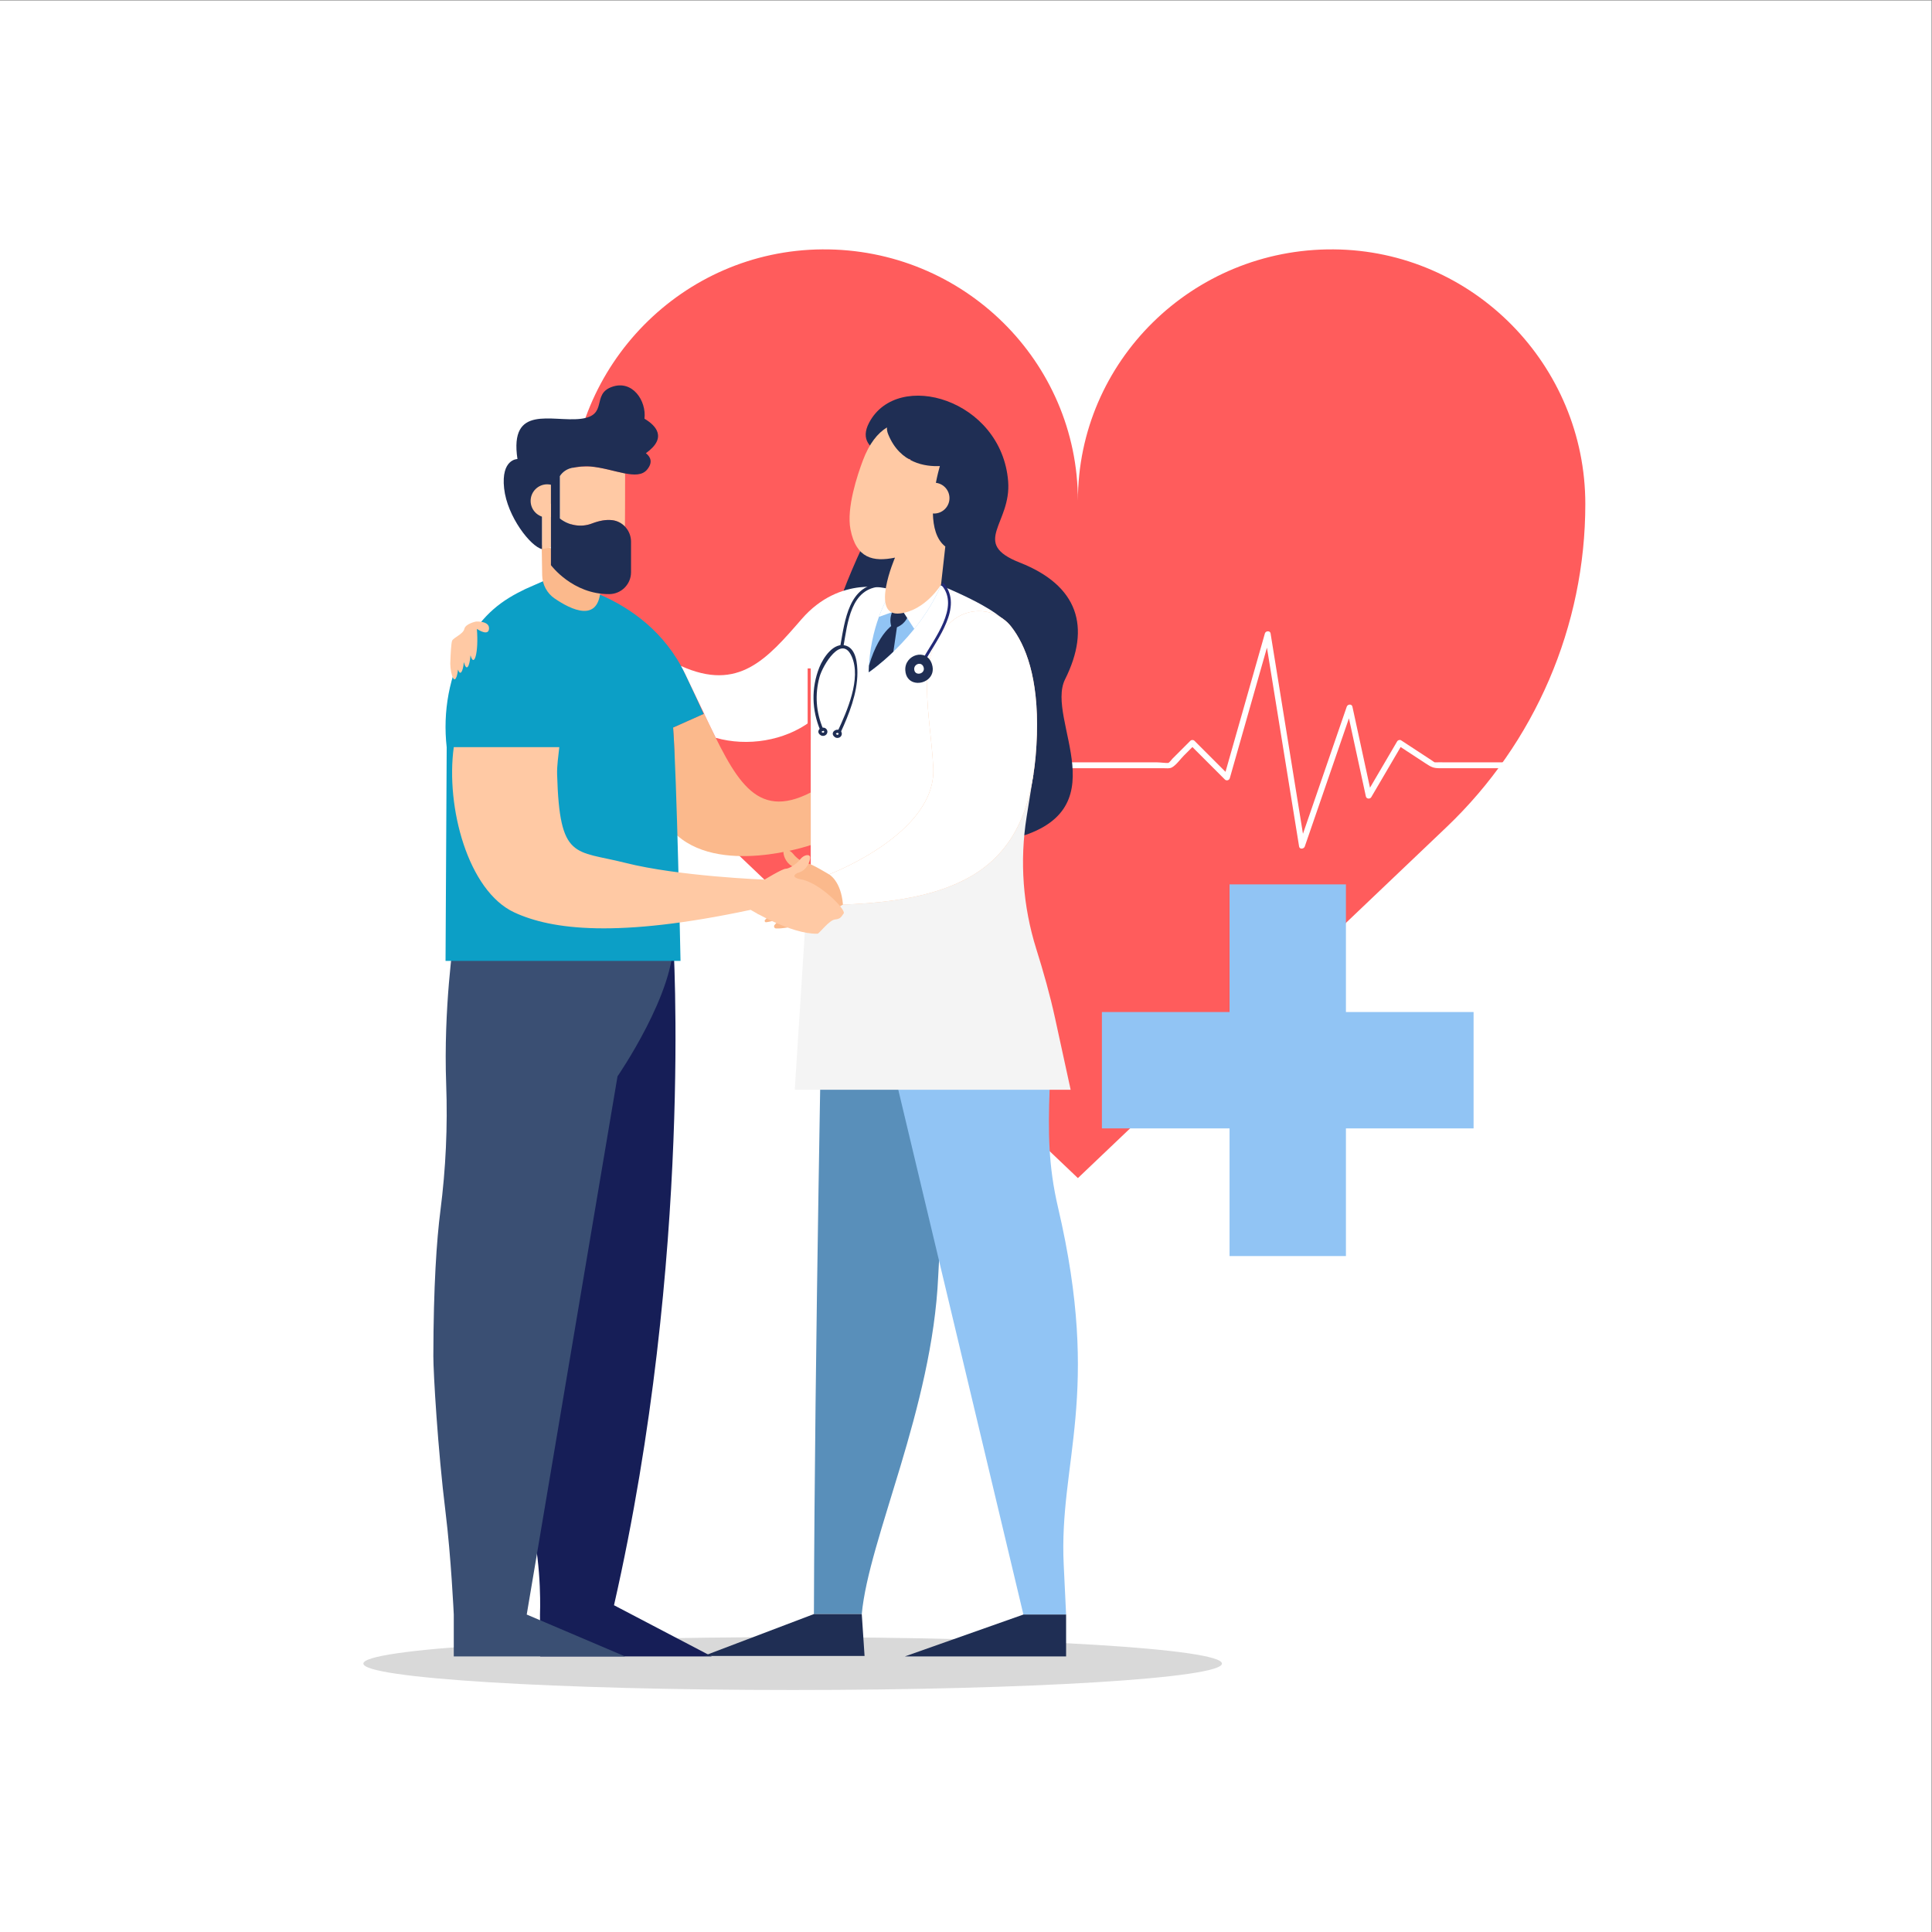 <?xml version="1.0" encoding="UTF-8" standalone="no"?>
<!-- Created with Inkscape (http://www.inkscape.org/) -->

<svg
   version="1.1"
   id="svg2"
   width="1106.547"
   height="1106.547"
   viewBox="0 0 1106.547 1106.547"
   sodipodi:docname="patient-heart.svg"
   inkscape:version="1.2.1 (9c6d41e410, 2022-07-14)"
   xmlns:inkscape="http://www.inkscape.org/namespaces/inkscape"
   xmlns:sodipodi="http://sodipodi.sourceforge.net/DTD/sodipodi-0.dtd"
   xmlns="http://www.w3.org/2000/svg"
   xmlns:svg="http://www.w3.org/2000/svg">
  <rect x="0" y="0" width="1106.547" height="1106.547" fill="#808080" stroke="none"/>
  <defs
     id="defs6" />
  <sodipodi:namedview
     id="namedview4"
     pagecolor="#ffffff"
     bordercolor="#000000"
     borderopacity="0.25"
     inkscape:showpageshadow="2"
     inkscape:pageopacity="0.0"
     inkscape:pagecheckerboard="0"
     inkscape:deskcolor="#d1d1d1"
     showgrid="false"
     inkscape:zoom="0.65428779"
     inkscape:cx="554.03754"
     inkscape:cy="554.03754"
     inkscape:window-width="2560"
     inkscape:window-height="1009"
     inkscape:window-x="0"
     inkscape:window-y="0"
     inkscape:window-maximized="1"
     inkscape:current-layer="g10">
    <inkscape:page
       x="0"
       y="0"
       id="page8"
       width="1106.547"
       height="1106.547" />
  </sodipodi:namedview>
  <g
     id="g10"
     inkscape:groupmode="layer"
     inkscape:label="Page 1"
     transform="matrix(1.333,0,0,-1.333,0,1106.547)">
    <g
       id="g12"
       transform="scale(0.1)">
      <path
         d="M 8299.08,0 H 0 V 8299.08 H 8299.08 V 0"
         style="fill:#ffffff;fill-opacity:1;fill-rule:nonzero;stroke:none"
         id="path14" />
      <path
         d="m 5729.76,7229.69 c -605.85,4.45 -1098.39,-481.02 -1098.39,-1080.51 0,599.49 -492.53,1084.96 -1098.38,1080.51 -601.07,-4.42 -1081.85,-498.27 -1081.85,-1094.08 v 0 c 0,-524.23 215.59,-1025.8 597.01,-1388.94 L 4631.37,3239.3 6214.59,4746.67 c 381.43,363.14 597.01,864.71 597.01,1388.94 v 0 c 0,595.81 -480.78,1089.66 -1081.84,1094.08"
         style="fill:#ff5c5c;fill-opacity:1;fill-rule:nonzero;stroke:none"
         id="path16" />
      <path
         d="m 6331.49,3952.8 h -548.5 v 548.51 H 5283.01 V 3952.8 H 4734.5 v -499.98 h 548.51 v -548.51 h 499.98 v 548.51 h 548.5 v 499.98"
         style="fill:#91c4f4;fill-opacity:1;fill-rule:nonzero;stroke:none"
         id="path18" />
      <path
         d="m 4156.02,5000.37 c 207.5,0 415,0 622.5,0 51.66,0 103.32,0 154.97,0 22.18,0 44.37,0 66.56,0 12.74,0 25.27,-2.35 36.31,3.99 18.1,10.4 35.53,35.54 50.14,50.15 15.27,15.26 30.53,30.52 45.79,45.78 -5.95,0 -11.9,0 -17.86,0 49.5,-49.49 98.98,-98.97 148.47,-148.46 6.76,-6.76 18.51,-3.55 21.1,5.57 51.15,179.71 102.3,359.42 153.44,539.13 7.26,25.49 14.51,50.98 21.77,76.47 -8.12,0 -16.23,0 -24.36,0 43,-265.96 86,-531.92 129,-797.88 5.98,-37.06 11.98,-74.12 17.97,-111.18 2.15,-13.32 20.7,-10.6 24.35,0 59.68,173.22 119.37,346.43 179.04,519.64 8.56,24.84 17.11,49.67 25.67,74.49 -8.12,0 -16.23,0 -24.35,0 27.4,-126.35 54.82,-252.71 82.22,-379.06 2.35,-10.84 17.79,-12.02 23.08,-3.02 44.31,75.62 88.64,151.24 132.96,226.86 -5.76,-1.51 -11.52,-3.02 -17.27,-4.53 39.16,-25.64 78.31,-51.28 117.47,-76.92 24.71,-16.18 33.38,-21.03 61.84,-21.03 111.98,0 223.96,0 335.93,0 35.67,0 71.32,0 106.98,0 16.25,0 16.27,25.25 0,25.25 -85.96,0 -171.91,0 -257.86,0 -54.09,0 -108.18,0 -162.26,0 -14.22,0 -28.59,0.57 -42.79,0 -5.89,-0.24 -7.79,2.04 0.12,-1.54 -5.24,2.37 -10.19,6.67 -15.01,9.82 -43.89,28.74 -87.79,57.48 -131.68,86.22 -5.71,3.74 -13.95,1.13 -17.27,-4.53 -44.33,-75.62 -88.64,-151.24 -132.97,-226.85 7.69,-1.01 15.38,-2.01 23.08,-3.02 -27.41,126.36 -54.82,252.71 -82.22,379.07 -2.81,12.98 -20.57,10.98 -24.35,0 -59.68,-173.21 -119.36,-346.43 -179.04,-519.65 -8.56,-24.82 -17.11,-49.66 -25.67,-74.49 8.12,0 16.24,0 24.35,0 -43,265.96 -85.99,531.92 -128.99,797.87 -5.99,37.06 -11.99,74.13 -17.97,111.19 -2.08,12.86 -21.18,11.15 -24.36,0 -51.14,-179.71 -102.28,-359.42 -153.43,-539.13 -7.26,-25.49 -14.52,-50.98 -21.76,-76.47 7.03,1.86 14.06,3.72 21.09,5.58 -49.48,49.48 -98.97,98.97 -148.46,148.46 -4.82,4.82 -13.02,4.83 -17.86,0 -14.48,-14.49 -28.97,-28.98 -43.46,-43.47 -11.05,-11.04 -22.09,-22.09 -33.14,-33.13 -4.54,-4.55 -12.4,-16.53 -18.47,-18.48 -4.24,-1.36 -36.17,2.55 -47.29,2.55 -22.79,0 -45.59,0 -68.39,0 -48.91,0 -97.83,0 -146.75,0 -200.3,0 -400.6,0 -600.91,0 -16.25,0 -16.27,-25.25 0,-25.25 v 0"
         style="fill:#ffffff;fill-opacity:1;fill-rule:nonzero;stroke:none"
         id="path20" />
      <path
         d="m 5250.31,1153.36 c 0,-62.73 -825.81,-113.58 -1844.49,-113.58 -1018.69,0 -1844.49,50.85 -1844.49,113.58 0,62.72 825.8,113.57 1844.49,113.57 1018.68,0 1844.49,-50.85 1844.49,-113.57"
         style="fill:#d9d9d9;fill-opacity:1;fill-rule:nonzero;stroke:none"
         id="path22" />
      <path
         d="m 2638.18,1404.01 c 341.82,1501.74 254.16,2862.7 254.16,2862.7 0,0 8.07,362.83 -551.73,-1092.7 -179.56,-466.86 -144.33,-1047.64 -55,-1428.26 43.63,-185.94 34.54,-381.74 34.54,-381.74 l 1.11,-180 h 736.95 l -420.03,220"
         style="fill:#161e57;fill-opacity:1;fill-rule:nonzero;stroke:none"
         id="path24" />
      <path
         d="m 2653.28,3676.51 c 0,0 250.3,362.9 239.06,590.2 h -942.61 c 0,0 -44.7,-297.44 -32.62,-624.18 6.71,-181.38 -1.73,-362.95 -24.78,-542.99 -16.26,-127.02 -29.78,-323.29 -30.38,-625.38 -0.14,-69.98 18.95,-399.96 52.38,-670.15 23.91,-193.16 35.4,-440 35.4,-440 v -180 h 736.18 l -422.75,180 390.12,2312.5"
         style="fill:#3a4f73;fill-opacity:1;fill-rule:nonzero;stroke:none"
         id="path26" />
      <path
         d="m 3534.1,4172.49 c 0,0 -33.75,-1696.38 -36.95,-2806.38 h 205.6 c 29.93,324.37 303.18,883.5 328.41,1451.35 29.68,667.75 266.61,1034.29 266.61,1274.18 0,500 -246.17,-15.53 -244.67,244.47 1.56,273.05 -546.76,-149.99 -519,-163.62"
         style="fill:#598fba;fill-opacity:1;fill-rule:nonzero;stroke:none"
         id="path28" />
      <path
         d="m 4357.37,4266.71 c 0,0 164.52,-321.07 152.44,-647.8 -6.71,-181.38 -5.27,-328.37 36.07,-505.1 188.62,-806.65 3.11,-1092.84 24.53,-1535.24 6.33,-130.8 10.3,-214.56 10.3,-214.56 h -183.44 l -680.11,2852.5 c 0,0 -240.31,-177.1 -229.06,50.2 h 869.27"
         style="fill:#91c4f4;fill-opacity:1;fill-rule:nonzero;stroke:none"
         id="path30" />
      <path
         d="m 3912.27,6328.66 c 0,0 -255.89,9.04 -177.8,156.67 122.43,231.46 569.28,100 597.22,-252.23 14.51,-182.84 -164,-265.05 50.19,-349.27 250,-98.32 306.66,-276.44 194.39,-501.44 -86.92,-174.2 248.94,-575.23 -237.91,-688.1 -598.76,-138.82 -618.93,-158.39 -791.39,305.85 -185.09,498.22 365.3,1328.52 365.3,1328.52"
         style="fill:#1f2e54;fill-opacity:1;fill-rule:nonzero;stroke:none"
         id="path32" />
      <path
         d="m 3025.05,5234.51 -132.91,-59.32 c 15.28,-194.35 0.31,-447.29 0.31,-447.29 188.38,-196.01 590.97,-57.79 590.97,-57.79 l 0.37,226.24 c -241.38,-124.05 -326.01,61.81 -458.74,338.16"
         style="fill:#fbb98c;fill-opacity:1;fill-rule:nonzero;stroke:none"
         id="path34" />
      <path
         d="m 2892.14,5175.19 131.18,58.54 c -24.42,53.61 -50.14,110.75 -78.48,170 -175.86,367.7 -596.22,406.85 -596.22,406.85 l -92.07,-40.57 c -97.32,-46.76 -181,-104.98 -252.04,-234.32 -74.48,-135.59 -102.59,-291.83 -85.19,-445.55 l -4.99,-917.65 h 1009.66 c 0,0 -16.57,808.35 -31.85,1002.7"
         style="fill:#0c9fc6;fill-opacity:1;fill-rule:nonzero;stroke:none"
         id="path36" />
      <path
         d="m 4301.42,5646.96 c 0,0 -47.96,50.63 -258.46,138.55 l -224.2,-15.01 c 0,0 -207.79,62.52 -374.32,-129.32 -149.31,-172 -271.25,-313.09 -518.16,-201.58 6.43,-11.61 12.65,-23.53 18.56,-35.87 37.77,-78.98 97.32,-205.61 130.7,-272.81 135.22,-38.21 294.01,-13.56 407.88,71.07 V 4670.11 4458.6 c 0,0 564.87,-26.65 706.09,333.06 141.21,359.71 111.91,855.3 111.91,855.3"
         style="fill:#ffffff;fill-opacity:1;fill-rule:nonzero;stroke:none"
         id="path38" />
      <path
         d="m 2327.4,5960.35 2.17,-130.9 c 0.67,-39.8 20.31,-77.03 53.17,-99.51 71,-48.59 190.18,-107.25 197.63,39.94 l -26.26,104.86 -226.71,85.61"
         style="fill:#fbb98c;fill-opacity:1;fill-rule:nonzero;stroke:none"
         id="path40" />
      <path
         d="m 2367.21,6006.78 v 130.51 c -18.9,-7.45 -39.4,-16.07 -38.54,-18.14 V 5941.9 l 38.54,7.11 v 57.77"
         style="fill:#ffc9a4;fill-opacity:1;fill-rule:nonzero;stroke:none"
         id="path42" />
      <path
         d="m 2502.32,6296.86 c -15.46,-1.07 -30.78,-3.28 -44.96,-6.19 -22.01,-4.52 -40.24,-17.62 -51.75,-35.2 v -181.98 c 36.93,-29.38 89.72,-40.12 137.46,-21.76 31.87,12.25 60.45,17.37 86.43,14.57 21.98,-2.38 41.29,-12.63 55.66,-27.65 0.27,34.57 0.8,116.39 0.74,228.27 -43.71,8.27 -95.71,25.23 -148.6,29.94 h -34.98"
         style="fill:#ffc9a4;fill-opacity:1;fill-rule:nonzero;stroke:none"
         id="path44" />
      <path
         d="m 2769.06,6502.12 c 9.31,76.21 -51.11,168.09 -139.4,136.93 -90.59,-31.98 -13.32,-123.64 -135.89,-137.55 -122.56,-13.91 -306.13,63.85 -270.44,-172.67 0,0 -71.11,0.49 -57.29,-126.12 13.32,-122.03 114.67,-250.15 162.63,-260.81 v 177.25 c -0.86,2.07 19.64,10.69 38.54,18.14 v -13.63 -116.88 -133.9 c 0,0 93.13,-125.85 250.77,-124.41 51.67,0.47 93.38,42.44 93.38,94.11 v 130.91 c 0,47.14 -34.99,87.75 -81.86,92.81 -25.98,2.8 -54.56,-2.32 -86.43,-14.57 -47.74,-18.37 -100.53,-7.62 -137.46,21.76 v 181.98 c 11.51,17.58 29.74,30.68 51.75,35.2 24.93,5.12 53.37,8.56 79.94,6.19 102.68,-9.15 202.11,-64.54 243.75,-12.66 24.65,30.71 14.62,53.51 -5.89,69.74 94.31,67.25 41.56,119.9 -6.1,148.18"
         style="fill:#1f2e54;fill-opacity:1;fill-rule:nonzero;stroke:none"
         id="path46" />
      <path
         d="m 2367.21,6218.39 c -5.15,1.18 -10.48,1.86 -15.98,1.86 -39.37,0 -71.28,-31.91 -71.28,-71.27 0,-39.37 31.91,-71.28 71.28,-71.28 5.5,0 10.83,0.69 15.98,1.87 v 138.82"
         style="fill:#ffc9a4;fill-opacity:1;fill-rule:nonzero;stroke:none"
         id="path48" />
      <path
         d="m 4440.53,4975.24 -29.37,-183.37 c -30.48,-190.29 -16.13,-384.53 41.2,-567.43 30.87,-98.45 59.04,-197.72 80.99,-298.52 l 66.86,-307.01 H 3414.8 l 50.91,795.52 577.25,321.27 397.57,239.54"
         style="fill:#f4f4f4;fill-opacity:1;fill-rule:nonzero;stroke:none"
         id="path50" />
      <path
         d="m 3732.51,5412.48 c 0,0 209.2,141.22 310.45,373.03 l -226.48,-47.29 c 0,0 -80.02,-128.56 -83.97,-325.74"
         style="fill:#91c4f4;fill-opacity:1;fill-rule:nonzero;stroke:none"
         id="path52" />
      <path
         d="m 3733.34,5413.05 c 6.27,4.33 50.03,35.06 105.21,88.09 l 18.54,127.17 c 0,0 -74.98,-22.22 -123.4,-186.94 -0.52,-8.94 -0.93,-18 -1.13,-27.25 l 0.78,-1.07"
         style="fill:#1f2e54;fill-opacity:1;fill-rule:nonzero;stroke:none"
         id="path54" />
      <path
         d="m 3851.12,5708.24 -16.8,-34.88 c -11.29,-23.46 -11.48,-50.74 -0.52,-74.36 v 0 l 15.76,5.45 c 24.21,8.37 43.5,26.99 52.71,50.88 l 24.85,64.37 -76,-11.46"
         style="fill:#1f2e54;fill-opacity:1;fill-rule:nonzero;stroke:none"
         id="path56" />
      <path
         d="m 3816.48,5738.22 c 0,0 -19.67,-31.64 -39.99,-87.54 l 95.95,34.41 55.88,-86 c 42.27,52.64 83.55,115.24 114.64,186.42 l -226.48,-47.29"
         style="fill:#ffffff;fill-opacity:1;fill-rule:nonzero;stroke:none"
         id="path58" />
      <path
         d="m 4085.39,5628.18 c 75.89,69.97 196.44,61.4 259.87,-20.04 60.66,-77.87 117.43,-217.1 109.91,-464.3 -15.58,-511.37 -241.41,-708.65 -833.25,-729.41 0,0 -174.31,-106 -287.32,-102.59 -7.41,0.23 -11.35,8.98 -6.73,14.79 9.99,12.59 27.51,31.46 51.35,44.97 0,0 -41.7,-27.8 -87.24,-32.94 -5.33,-0.6 -8.55,5.81 -4.98,9.8 12.29,13.72 35.82,37.53 62.37,51.69 0,0 -64.9,-29.85 -89.56,-27.25 -24.65,2.59 73.98,72.68 73.98,72.68 0,0 -99.93,-62.3 -111.61,-46.72 -11.69,15.57 103.2,133.14 184.29,146.66 31.16,5.19 38.94,19.46 6.49,29.84 -32.44,10.39 -46.72,46.73 -46.72,63.6 0,16.87 27.26,12.98 42.83,-7.79 15.58,-20.76 48.02,-40.23 62.3,-40.23 14.27,0 90.85,-46.72 90.85,-46.72 0,0 460.75,173.94 447.77,456.21 -10.84,235.67 -85.9,479.03 75.4,627.75"
         style="fill:#fbb98c;fill-opacity:1;fill-rule:nonzero;stroke:none"
         id="path60" />
      <path
         d="m 3562.22,4544.22 c 0,0 460.75,173.94 447.77,456.21 -10.84,235.67 -85.9,479.03 75.4,627.75 75.89,69.97 196.44,61.4 259.87,-20.04 60.66,-77.87 117.43,-217.1 109.91,-464.3 -15.58,-511.37 -241.41,-708.65 -833.25,-729.41 -8.4,102.66 -59.7,129.79 -59.7,129.79"
         style="fill:#ffffff;fill-opacity:1;fill-rule:nonzero;stroke:none"
         id="path62" />
      <path
         d="m 3536.76,5169.09 c -30.63,72.3 -36.22,147.77 -15.41,223.65 13.65,49.78 94.91,186.15 138.34,87.43 41.82,-95.07 -20.7,-235.18 -59.91,-319.84 -3.68,-7.95 8.14,-14.93 11.85,-6.92 36.27,78.33 72.21,168.97 72.38,256.59 0.08,37.45 -5.03,102.07 -48,116.59 -54.24,18.33 -99.77,-53.05 -115.69,-93.2 -35.28,-88.92 -32.51,-183.63 4.6,-271.22 3.43,-8.1 15.25,-1.12 11.84,6.92 v 0"
         style="fill:#1f2e54;fill-opacity:1;fill-rule:nonzero;stroke:none"
         id="path64" />
      <path
         d="m 4047.53,5784.49 c 75.8,-91.9 -34.42,-228.1 -80.06,-310.85 -3.89,-7.05 6.9,-13.36 10.79,-6.31 48.82,88.52 160.27,226.39 78.11,326 -5.12,6.21 -13.92,-2.68 -8.84,-8.84 v 0"
         style="fill:#232a79;fill-opacity:1;fill-rule:nonzero;stroke:none"
         id="path66" />
      <path
         d="m 3789.21,5794.49 c -142.71,-3.23 -159.01,-160 -178.72,-268.72 -1.56,-8.63 11.66,-12.33 13.23,-3.64 18.36,101.32 30.23,255.58 165.49,258.64 8.81,0.2 8.84,13.92 0,13.72 v 0"
         style="fill:#1f2e54;fill-opacity:1;fill-rule:nonzero;stroke:none"
         id="path68" />
      <path
         d="m 3527.4,5141.27 c 10.99,-5.29 25.1,0.19 27.4,12.91 1.89,10.4 -6.12,19.72 -16.34,20.55 -7.73,0.63 -16.53,-3.3 -20.4,-10.23 -5.29,-9.48 1.18,-18.36 9.34,-23.23 7.6,-4.54 14.51,7.32 6.93,11.84 -1.64,0.98 -3.58,2.04 -4.47,3.84 -0.29,0.6 -0.08,0.42 0.05,0.63 1.07,1.74 3.43,3.15 5.96,3.49 1.85,0.25 3.96,-0.04 5.03,-2.13 1.98,-3.84 -3.09,-7.51 -6.57,-5.83 -7.92,3.81 -14.89,-8.01 -6.93,-11.84"
         style="fill:#1f2e54;fill-opacity:1;fill-rule:nonzero;stroke:none"
         id="path70" />
      <path
         d="m 3589.32,5132.5 c 10.99,-5.29 25.09,0.19 27.4,12.91 1.88,10.4 -6.13,19.72 -16.34,20.55 -7.74,0.63 -16.53,-3.3 -20.4,-10.23 -5.3,-9.48 1.18,-18.36 9.34,-23.23 7.6,-4.54 14.5,7.32 6.92,11.84 -1.64,0.98 -3.58,2.04 -4.46,3.84 -0.3,0.59 -0.09,0.42 0.04,0.63 1.07,1.74 3.43,3.15 5.96,3.48 1.86,0.25 3.97,-0.04 5.04,-2.12 1.97,-3.84 -3.09,-7.51 -6.58,-5.83 -7.92,3.81 -14.88,-8.01 -6.92,-11.84"
         style="fill:#1f2e54;fill-opacity:1;fill-rule:nonzero;stroke:none"
         id="path72" />
      <path
         d="m 3925.04,5370.17 c 40.46,-13.59 98.68,19.89 78.82,78.49 -23.66,69.85 -118.23,39.21 -114.07,-27.65 1.76,-28.34 16.63,-44.58 35.25,-50.84"
         style="fill:#1f2e54;fill-opacity:1;fill-rule:nonzero;stroke:none"
         id="path74" />
      <path
         d="m 3940.44,5407.55 c 14.2,-4.78 34.64,6.97 27.67,27.55 -8.31,24.52 -41.5,13.77 -40.04,-9.71 0.61,-9.95 5.83,-15.65 12.37,-17.84"
         style="fill:#ffffff;fill-opacity:1;fill-rule:nonzero;stroke:none"
         id="path76" />
      <path
         d="m 2045.65,5630.67 c 0,0 -45.21,-8.7 -50.48,-31.67 -5.28,-22.97 -47.06,-37.12 -52.64,-51.05 -4.12,-10.27 -6.44,-60.01 -7.38,-85.56 -0.24,-3.63 -0.37,-7.33 -0.38,-11.14 -0.08,-2.59 -0.12,-4.13 -0.12,-4.13 l 0.14,0.2 c 0.2,-10.54 1.24,-21.67 3.67,-33.48 10.15,-49.39 24,-36.42 29.52,10.19 9.65,-27.62 20.78,-10.48 25.21,32.09 10.63,-41.3 24.16,-21.94 28.46,29.38 15.16,-55.23 35.67,9.61 27.33,113.39 11.41,-7.4 49.3,-29.58 52.12,0.2 3.34,35.09 -55.45,31.58 -55.45,31.58"
         style="fill:#ffc9a4;fill-opacity:1;fill-rule:nonzero;stroke:none"
         id="path78" />
      <path
         d="m 4079.04,6152.38 c 4.69,36.31 -20.94,69.55 -57.24,74.24 -0.21,0.03 -0.42,0.02 -0.63,0.05 5.99,30.95 12.72,56.71 17.04,72.01 -60.31,-2.89 -170.75,10.52 -221.8,136.17 -4.55,11.19 -6.09,21.03 -5.45,29.81 -39.96,-24.49 -76.06,-68.98 -103.3,-141.45 -23.58,-62.7 -71.34,-204.71 -53.49,-296.26 24.58,-126.11 98.34,-140.66 191.35,-121.77 0,0 -110.31,-255.83 22.21,-239.73 108.75,13.2 175.56,123.6 175.56,123.6 l 18.39,164.06 c -0.5,0.39 -1.01,0.71 -1.52,1.12 -37.32,30.12 -50.44,83.79 -51.83,140.63 34.91,-2.65 66.17,22.4 70.71,57.52"
         style="fill:#ffc9a4;fill-opacity:1;fill-rule:nonzero;stroke:none"
         id="path80" />
      <path
         d="m 3440.7,4523.03 c -31.14,5.19 -38.93,19.46 -6.49,29.85 32.45,10.38 46.73,46.72 46.73,63.59 0,16.87 -27.25,12.98 -42.83,-7.79 -15.58,-20.76 -48.02,-40.23 -62.3,-40.23 -14.28,0 -90.85,-46.72 -90.85,-46.72 0,0 -368.91,13.97 -599.05,72.28 -217.08,55 -281.47,10 -292.16,379.3 -1.13,39.18 5.39,78.51 9.36,117.61 -0.01,-0.02 -0.01,-0.04 -0.01,-0.06 h -453.37 c -35.4,-256.85 61.04,-617.34 259.71,-709.86 160.51,-74.74 443.67,-111.06 1015.82,10.94 0,0 174.31,-106 287.32,-102.58 7.41,0.22 50.12,58.45 74.79,61.05 24.66,2.59 25.95,10.38 37.63,25.96 11.68,15.57 -103.19,133.14 -184.3,146.66"
         style="fill:#ffc9a4;fill-opacity:1;fill-rule:nonzero;stroke:none"
         id="path82" />
      <path
         d="m 3497.15,1366.11 -473.83,-180 h 691.44 l -12.01,180 h -205.6"
         style="fill:#1f2e54;fill-opacity:1;fill-rule:nonzero;stroke:none"
         id="path84" />
      <path
         d="m 4397.27,1364.01 -509.54,-180 h 692.98 v 180 h -183.44"
         style="fill:#1f2e54;fill-opacity:1;fill-rule:nonzero;stroke:none"
         id="path86" />
      <path
         d="m 3470.21,5429.13 h 13.21 v -307.3 h -13.21 v 307.3"
         style="fill:#ff5c5c;fill-opacity:1;fill-rule:nonzero;stroke:none"
         id="path88" />
    </g>
  </g>
</svg>
